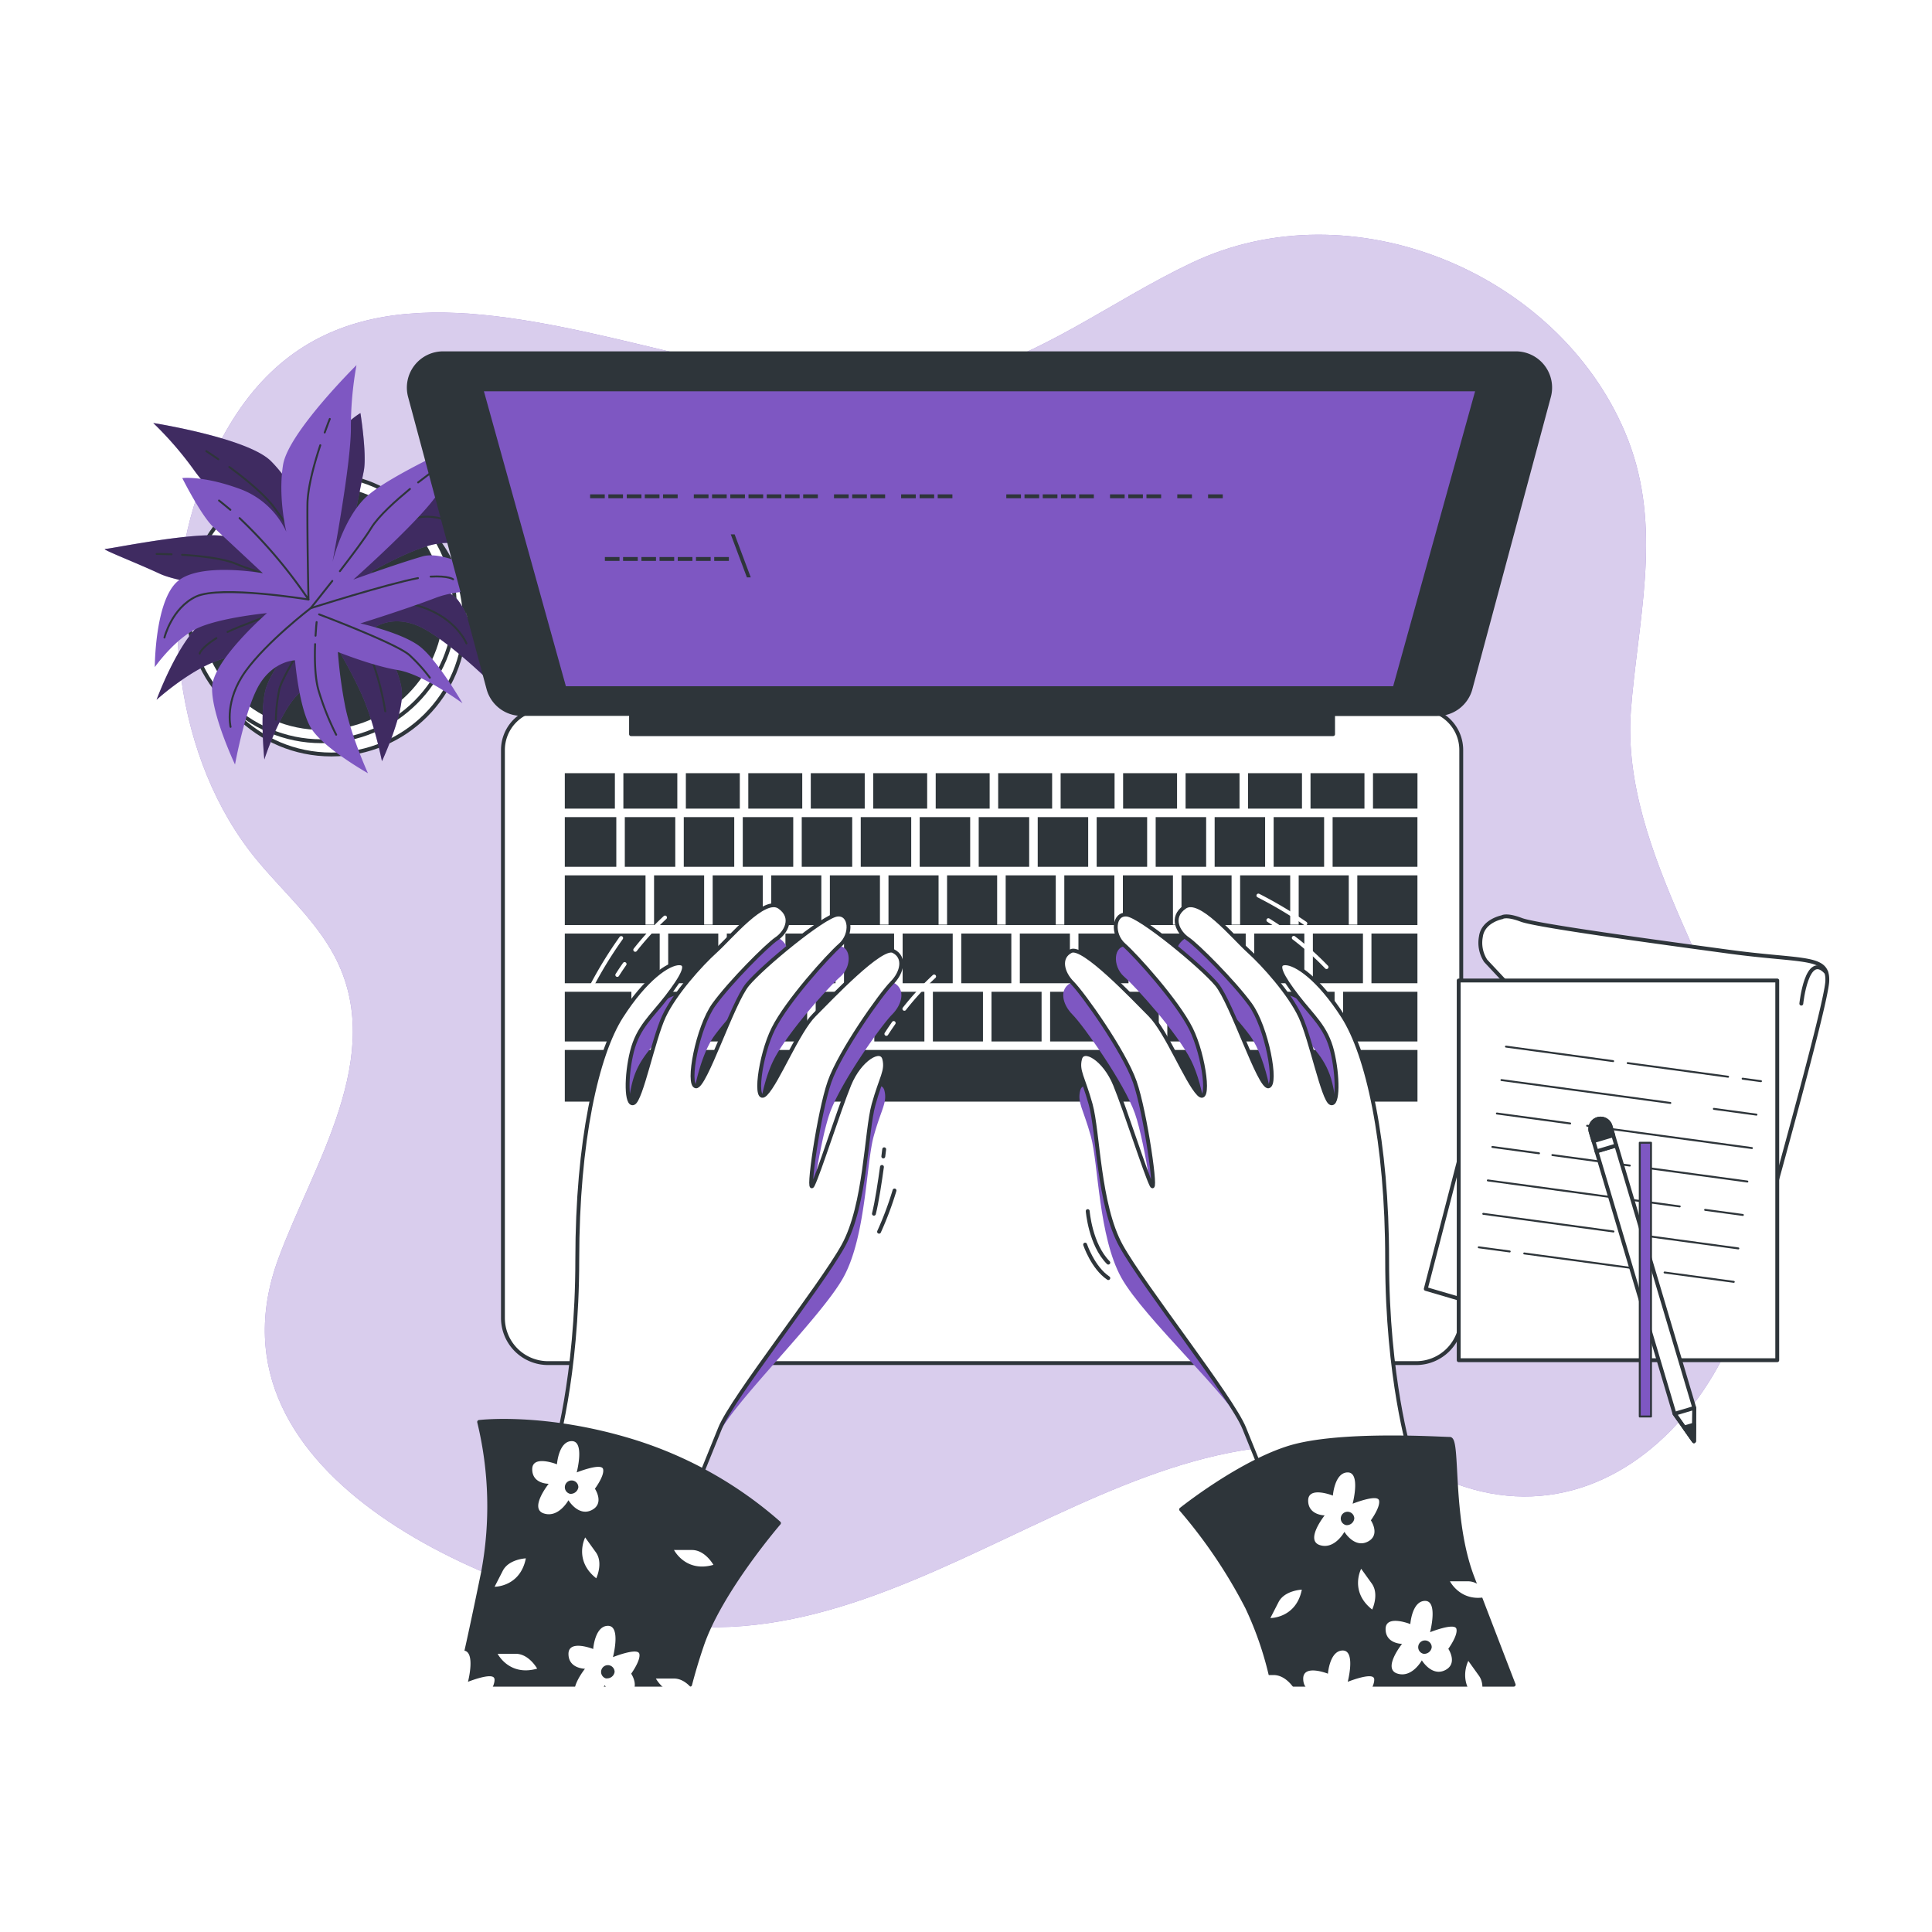<svg class="animated" id="freepik_stories-typing" xmlns="http://www.w3.org/2000/svg" viewBox="0 0 500 500" version="1.1" xmlns:xlink="http://www.w3.org/1999/xlink" xmlns:svgjs="http://svgjs.com/svgjs"><style>svg#freepik_stories-typing:not(.animated) .animable {opacity: 0;}svg#freepik_stories-typing.animated #freepik--Character--inject-1--inject-13 {animation: 1.5s Infinite  linear wind;animation-delay: 0s;}            @keyframes wind {                0% {                    transform: rotate( 0deg );                }                25% {                    transform: rotate( 1deg );                }                75% {                    transform: rotate( -1deg );                }            }        </style><!--Typing--><g id="freepik--background-simple--inject-1--inject-13" class="animable" style="transform-origin: 251.041px 240.936px;"><path d="M422.41,180c2.27-23.46,7.7-45.67-1.9-68.23C402.89,70.37,349.74,48.39,308.44,68,287.32,78,269.26,92.63,246,98,183.22,112.49,86.32,35.29,52.15,125.17c-11.73,30.84-7,71.48,14.21,97.26,6.81,8.27,15.13,15.47,20.17,24.93C100.32,273.25,80.8,301.7,72,325.85c-20.9,57.07,57.9,88.65,100.67,94.47C243.37,430,301.69,349,372,382c49,23,92-33,83-89-5.89-36.66-35.71-71.75-32.92-109.11C422.18,182.6,422.29,181.31,422.41,180Z" style="fill: rgb(126, 87, 194); transform-origin: 251.041px 240.936px;" id="el86j85n0ke77" class="animable"></path><g id="elpacl7k3a03j"><path d="M422.41,180c2.27-23.46,7.7-45.67-1.9-68.23C402.89,70.37,349.74,48.39,308.44,68,287.32,78,269.26,92.63,246,98,183.22,112.49,86.32,35.29,52.15,125.17c-11.73,30.84-7,71.48,14.21,97.26,6.81,8.27,15.13,15.47,20.17,24.93C100.32,273.25,80.8,301.7,72,325.85c-20.9,57.07,57.9,88.65,100.67,94.47C243.37,430,301.69,349,372,382c49,23,92-33,83-89-5.89-36.66-35.71-71.75-32.92-109.11C422.18,182.6,422.29,181.31,422.41,180Z" style="fill: rgb(255, 255, 255); opacity: 0.7; transform-origin: 251.041px 240.936px;" class="animable"></path></g></g><g id="freepik--Plant--inject-1--inject-13" class="animable" style="transform-origin: 80.215px 147.3px;"><circle cx="85.77" cy="160.73" r="34.53" style="fill: rgb(255, 255, 255); stroke: rgb(46, 53, 58); stroke-linecap: round; stroke-linejoin: round; transform-origin: 85.77px 160.73px;" id="eljot8ammrue" class="animable"></circle><circle cx="83.2" cy="157.3" r="34.53" style="fill: rgb(255, 255, 255); stroke: rgb(46, 53, 58); stroke-linecap: round; stroke-linejoin: round; transform-origin: 83.2px 157.3px;" id="elnu2re51sur" class="animable"></circle><circle cx="83.2" cy="157.3" r="31.1" style="fill: rgb(46, 53, 58); stroke: rgb(46, 53, 58); stroke-linecap: round; stroke-linejoin: round; transform-origin: 83.2px 157.3px;" id="elnw48ro2e04j" class="animable"></circle><path d="M79.55,133.92s-3.43-8.58-9.43-14.58-30.46-9.87-30.46-9.87a89.68,89.68,0,0,1,10.73,12.44c5.57,7.72,24,25.31,24,25.31s-9-7.72-17.16-8.58-28.74,3.43-30,3.43,7.72,3.43,14.16,6.43,31.31,5.58,31.31,5.58-10.72,3-18,5.58S40.52,181.1,40.52,181.1s9.44-8.58,17.59-10.72,19.73-6,19.73-6-7.29,8.15-9,13.73-.43,18.44-.43,18.44,3.86-12,8.58-16.73S86.84,167,86.84,167a118,118,0,0,1,6.44,12c3.43,7.29,5.57,18,5.57,18s5.58-12,5.15-18-6.86-16.73-6.86-16.73,4.29-3,10.72-.43,17.59,13.3,17.59,13.3-2.58-14.16-6.87-19.73-22.73-7.3-22.73-7.3,10.3-6,16.73-7.29,15,1.72,15,1.72-9.86-13.73-17.58-14.59S90.7,139.07,90.7,139.07l3.44-17.16c.85-4.29-.86-15-.86-15s-4.72,2.57-10.3,10.72A21.36,21.36,0,0,0,79.55,133.92Z" style="fill: rgb(126, 87, 194); transform-origin: 77.345px 151.955px;" id="elb7hx2dh82bn" class="animable"></path><g id="elotly2ysgvg"><path d="M79.55,133.92s-3.43-8.58-9.43-14.58-30.46-9.87-30.46-9.87a89.68,89.68,0,0,1,10.73,12.44c5.57,7.72,24,25.31,24,25.31s-9-7.72-17.16-8.58-28.74,3.43-30,3.43,7.72,3.43,14.16,6.43,31.31,5.58,31.31,5.58-10.72,3-18,5.58S40.52,181.1,40.52,181.1s9.44-8.58,17.59-10.72,19.73-6,19.73-6-7.29,8.15-9,13.73-.43,18.44-.43,18.44,3.86-12,8.58-16.73S86.84,167,86.84,167a118,118,0,0,1,6.44,12c3.43,7.29,5.57,18,5.57,18s5.58-12,5.15-18-6.86-16.73-6.86-16.73,4.29-3,10.72-.43,17.59,13.3,17.59,13.3-2.58-14.16-6.87-19.73-22.73-7.3-22.73-7.3,10.3-6,16.73-7.29,15,1.72,15,1.72-9.86-13.73-17.58-14.59S90.7,139.07,90.7,139.07l3.44-17.16c.85-4.29-.86-15-.86-15s-4.72,2.57-10.3,10.72A21.36,21.36,0,0,0,79.55,133.92Z" style="opacity: 0.5; transform-origin: 77.345px 151.955px;" class="animable"></path></g><path d="M88,120.86c.3-1.23.63-2.46,1-3.67" style="fill: none; stroke: rgb(46, 53, 58); stroke-linecap: round; stroke-linejoin: round; stroke-width: 0.5px; transform-origin: 88.5px 119.025px;" id="elq91gnamragc" class="animable"></path><path d="M59.35,120.86c4,2.93,9,7,11.62,10.49,4.72,6.43,14.16,20.16,14.16,20.16A127.55,127.55,0,0,1,87.31,124" style="fill: none; stroke: rgb(46, 53, 58); stroke-linecap: round; stroke-linejoin: round; stroke-width: 0.5px; transform-origin: 73.33px 136.185px;" id="elfzkrflplgs7" class="animable"></path><path d="M53.39,116.76s1.25.8,3.12,2.09" style="fill: none; stroke: rgb(46, 53, 58); stroke-linecap: round; stroke-linejoin: round; stroke-width: 0.5px; transform-origin: 54.95px 117.805px;" id="eluqt7o6eyh4" class="animable"></path><path d="M85.13,151.51s16.3-16.3,23.16-17.59,12.87,3.86,12.87,3.86" style="fill: none; stroke: rgb(46, 53, 58); stroke-linecap: round; stroke-linejoin: round; stroke-width: 0.5px; transform-origin: 103.145px 142.611px;" id="elhx92jrktwc" class="animable"></path><path d="M56,165.14c-4,2.52-4.33,4-4.33,4" style="fill: none; stroke: rgb(46, 53, 58); stroke-linecap: round; stroke-linejoin: round; stroke-width: 0.5px; transform-origin: 53.835px 167.14px;" id="elsy31ixg2jz" class="animable"></path><path d="M120.73,166.52s-2.57-6.44-11.58-9.44S86,153.65,86,153.65s-19.85,6.5-27.11,9.89" style="fill: none; stroke: rgb(46, 53, 58); stroke-linecap: round; stroke-linejoin: round; stroke-width: 0.5px; transform-origin: 89.81px 160.085px;" id="elryubf543jtp" class="animable"></path><path d="M77.32,151.2c4.8,1.4,8.67,2.45,8.67,2.45" style="fill: none; stroke: rgb(46, 53, 58); stroke-linecap: round; stroke-linejoin: round; stroke-width: 0.5px; transform-origin: 81.655px 152.425px;" id="ellxq92z8p7b" class="animable"></path><path d="M47.11,143.58c4.66.28,10.66.92,14,2.35,2.72,1.17,8.08,2.86,13.14,4.37" style="fill: none; stroke: rgb(46, 53, 58); stroke-linecap: round; stroke-linejoin: round; stroke-width: 0.5px; transform-origin: 60.68px 146.94px;" id="elxxvzsy1hc2b" class="animable"></path><path d="M40.52,143.36s1.57,0,3.88.09" style="fill: none; stroke: rgb(46, 53, 58); stroke-linecap: round; stroke-linejoin: round; stroke-width: 0.5px; transform-origin: 42.46px 143.405px;" id="eloyf2m6516wi" class="animable"></path><path d="M85.13,156.22s-12,18-12.87,22.31a43.68,43.68,0,0,0-.86,7.72" style="fill: none; stroke: rgb(46, 53, 58); stroke-linecap: round; stroke-linejoin: round; stroke-width: 0.5px; transform-origin: 78.265px 171.235px;" id="elwe4qwbxsf6m" class="animable"></path><path d="M90.47,161.89c2.31,3,5.08,7,6.24,10.2a70.38,70.38,0,0,1,3,12" style="fill: none; stroke: rgb(46, 53, 58); stroke-linecap: round; stroke-linejoin: round; stroke-width: 0.5px; transform-origin: 95.09px 172.99px;" id="elp868a3sc0a" class="animable"></path><path d="M86.84,157.51s1,1.06,2.29,2.69" style="fill: none; stroke: rgb(46, 53, 58); stroke-linecap: round; stroke-linejoin: round; stroke-width: 0.5px; transform-origin: 87.985px 158.855px;" id="elfeh4qjqlveq" class="animable"></path><path d="M74.1,137.62s-2.21-9-.84-17.35,19-25.78,19-25.78a90.2,90.2,0,0,0-1.45,16.36c0,9.52-4.75,34.56-4.75,34.56s2.81-11.52,8.93-17,25.35-14,26.39-14.73-4.27,7.29-7.74,13.49S91.44,150,91.44,150s10.46-3.82,17.88-6,24,9.16,24,9.16-12.67-1.46-20.54,1.55-19.53,6.63-19.53,6.63,10.68,2.37,15.32,5.9S119.69,182,119.69,182s-10.14-7.51-16.73-8.59-15.52-4.69-15.52-4.69a120.64,120.64,0,0,0,1.78,13.5c1.47,7.93,6,17.89,6,17.89s-11.53-6.5-14.69-11.63-4.18-17.59-4.18-17.59-5.24.06-9,5.9-6.53,21.06-6.53,21.06-6.16-13-5.93-20,14.21-19.18,14.21-19.18-11.86,1.13-17.84,3.83-11.2,10.15-11.2,10.15,0-16.9,5.78-22.1,22.19-2.2,22.19-2.2l-12.8-11.93c-3.2-3-8.06-12.7-8.06-12.7s5.34-.66,14.62,2.71A21.31,21.31,0,0,1,74.1,137.62Z" style="fill: rgb(126, 87, 194); transform-origin: 86.69px 147.3px;" id="ela0omxxuwv4i" class="animable"></path><path d="M59.62,131.94c-1-.83-1.94-1.63-2.94-2.41" style="fill: none; stroke: rgb(46, 53, 58); stroke-linecap: round; stroke-linejoin: round; stroke-width: 0.5px; transform-origin: 58.15px 130.735px;" id="elu82sgycfna" class="animable"></path><path d="M82.89,115.23c-1.55,4.72-3.28,10.93-3.32,15.29-.08,8,.26,24.63.26,24.63A127.12,127.12,0,0,0,62,134.09" style="fill: none; stroke: rgb(46, 53, 58); stroke-linecap: round; stroke-linejoin: round; stroke-width: 0.5px; transform-origin: 72.445px 135.19px;" id="eltshoxxwmxj" class="animable"></path><path d="M85.35,108.42s-.56,1.38-1.32,3.51" style="fill: none; stroke: rgb(46, 53, 58); stroke-linecap: round; stroke-linejoin: round; stroke-width: 0.5px; transform-origin: 84.69px 110.175px;" id="elcmkkqdphod" class="animable"></path><path d="M79.83,155.15s-22.75-3.73-29.07-.77S42.56,165,42.56,165" style="fill: none; stroke: rgb(46, 53, 58); stroke-linecap: round; stroke-linejoin: round; stroke-width: 0.5px; transform-origin: 61.195px 159.119px;" id="el1fn56rmdm7i" class="animable"></path><path d="M111.45,149.23c4.69-.26,5.81.69,5.81.69" style="fill: none; stroke: rgb(46, 53, 58); stroke-linecap: round; stroke-linejoin: round; stroke-width: 0.5px; transform-origin: 114.355px 149.552px;" id="elqhs2cqohz9" class="animable"></path><path d="M59.67,188.11s-1.66-6.73,3.9-14.42S80.39,157.4,80.39,157.4s19.91-6.31,27.78-7.78" style="fill: none; stroke: rgb(46, 53, 58); stroke-linecap: round; stroke-linejoin: round; stroke-width: 0.5px; transform-origin: 83.804px 168.865px;" id="elt5unhq4nqr" class="animable"></path><path d="M86,150.35c-3.08,3.93-5.6,7.05-5.6,7.05" style="fill: none; stroke: rgb(46, 53, 58); stroke-linecap: round; stroke-linejoin: round; stroke-width: 0.5px; transform-origin: 83.2px 153.875px;" id="eld9w8sepaiy" class="animable"></path><path d="M106.09,126.54c-3.62,3-8.12,7-10,10.07-1.53,2.54-4.9,7-8.13,11.21" style="fill: none; stroke: rgb(46, 53, 58); stroke-linecap: round; stroke-linejoin: round; stroke-width: 0.5px; transform-origin: 97.025px 137.18px;" id="el2i8ot4hkpfn" class="animable"></path><path d="M111.31,122.51s-1.27.92-3.1,2.34" style="fill: none; stroke: rgb(46, 53, 58); stroke-linecap: round; stroke-linejoin: round; stroke-width: 0.5px; transform-origin: 109.76px 123.68px;" id="elc4ze65i82o" class="animable"></path><path d="M82.58,159s20.27,7.62,23.46,10.61a43.42,43.42,0,0,1,5.2,5.77" style="fill: none; stroke: rgb(46, 53, 58); stroke-linecap: round; stroke-linejoin: round; stroke-width: 0.5px; transform-origin: 96.91px 167.19px;" id="el23lb5hb6bx6h" class="animable"></path><path d="M81.55,166.7c-.14,3.78-.07,8.63.88,11.93A69.72,69.72,0,0,0,87,190.14" style="fill: none; stroke: rgb(46, 53, 58); stroke-linecap: round; stroke-linejoin: round; stroke-width: 0.5px; transform-origin: 84.247px 178.42px;" id="elio9v1y7bu5" class="animable"></path><path d="M81.94,161s-.16,1.42-.28,3.52" style="fill: none; stroke: rgb(46, 53, 58); stroke-linecap: round; stroke-linejoin: round; stroke-width: 0.5px; transform-origin: 81.8px 162.76px;" id="elm9m45p9p42" class="animable"></path></g><g id="freepik--Device--inject-1--inject-13" class="animable" style="transform-origin: 253.489px 222.1px;"><path d="M140.83,183.43H367.5a10.67,10.67,0,0,1,10.67,10.67v147a11.67,11.67,0,0,1-11.67,11.67H141.83a11.67,11.67,0,0,1-11.67-11.67v-147a10.67,10.67,0,0,1,10.67-10.67Z" style="fill: rgb(255, 255, 255); stroke: rgb(46, 53, 58); stroke-linecap: round; stroke-linejoin: round; transform-origin: 254.165px 268.1px;" id="elnagnr5a31t" class="animable"></path><rect x="209.83" y="200.1" width="13.96" height="9.17" style="fill: rgb(46, 53, 58); transform-origin: 216.81px 204.685px;" id="el01yewlr61706" class="animable"></rect><rect x="165.6" y="256.67" width="12.96" height="12.86" style="fill: rgb(46, 53, 58); transform-origin: 172.08px 263.1px;" id="ellshorg7i15" class="animable"></rect><rect x="222.76" y="211.47" width="13.06" height="12.86" style="fill: rgb(46, 53, 58); transform-origin: 229.29px 217.9px;" id="elewhj6sapmco" class="animable"></rect><rect x="193.66" y="200.1" width="13.96" height="9.17" style="fill: rgb(46, 53, 58); transform-origin: 200.64px 204.685px;" id="eljg8fg38ptgh" class="animable"></rect><rect x="238.02" y="211.47" width="13.06" height="12.86" style="fill: rgb(46, 53, 58); transform-origin: 244.55px 217.9px;" id="el3uf14fvv7f" class="animable"></rect><rect x="225.99" y="200.1" width="13.96" height="9.17" style="fill: rgb(46, 53, 58); transform-origin: 232.97px 204.685px;" id="elskcyuqhd7lo" class="animable"></rect><rect x="146.17" y="241.6" width="24.56" height="12.86" style="fill: rgb(46, 53, 58); transform-origin: 158.45px 248.03px;" id="elkr7ua66wu1" class="animable"></rect><rect x="192.23" y="211.47" width="13.06" height="12.86" style="fill: rgb(46, 53, 58); transform-origin: 198.76px 217.9px;" id="ell4s57umebx" class="animable"></rect><rect x="146.17" y="256.67" width="17.23" height="12.86" style="fill: rgb(46, 53, 58); transform-origin: 154.785px 263.1px;" id="elsun0rkidql" class="animable"></rect><rect x="242.16" y="200.1" width="13.96" height="9.17" style="fill: rgb(46, 53, 58); transform-origin: 249.14px 204.685px;" id="elajxa5qdsw7" class="animable"></rect><rect x="161.7" y="211.47" width="13.06" height="12.86" style="fill: rgb(46, 53, 58); transform-origin: 168.23px 217.9px;" id="elp9axea9eeag" class="animable"></rect><rect x="161.33" y="200.1" width="13.96" height="9.17" style="fill: rgb(46, 53, 58); transform-origin: 168.31px 204.685px;" id="elzf348ds00op" class="animable"></rect><rect x="177.5" y="200.1" width="13.96" height="9.17" style="fill: rgb(46, 53, 58); transform-origin: 184.48px 204.685px;" id="el3cob2hhpw5v" class="animable"></rect><rect x="176.96" y="211.47" width="13.06" height="12.86" style="fill: rgb(46, 53, 58); transform-origin: 183.49px 217.9px;" id="ele7c555qe0lh" class="animable"></rect><rect x="207.49" y="211.47" width="13.06" height="12.86" style="fill: rgb(46, 53, 58); transform-origin: 214.02px 217.9px;" id="el9jebzr2i6l5" class="animable"></rect><rect x="306.83" y="200.1" width="13.96" height="9.17" style="fill: rgb(46, 53, 58); transform-origin: 313.81px 204.685px;" id="el5vtzur90e66" class="animable"></rect><rect x="322.99" y="200.1" width="13.96" height="9.17" style="fill: rgb(46, 53, 58); transform-origin: 329.97px 204.685px;" id="el3hmoq63gqu5" class="animable"></rect><rect x="314.35" y="211.47" width="13.06" height="12.86" style="fill: rgb(46, 53, 58); transform-origin: 320.88px 217.9px;" id="elmw58e482rwg" class="animable"></rect><rect x="329.62" y="211.47" width="13.06" height="12.86" style="fill: rgb(46, 53, 58); transform-origin: 336.15px 217.9px;" id="elkozn7e7olp" class="animable"></rect><rect x="347.6" y="256.67" width="19.23" height="12.86" style="fill: rgb(46, 53, 58); transform-origin: 357.215px 263.1px;" id="eleo6rqjwv5u" class="animable"></rect><rect x="339.16" y="200.1" width="13.96" height="9.17" style="fill: rgb(46, 53, 58); transform-origin: 346.14px 204.685px;" id="elz2ebhfnlfum" class="animable"></rect><rect x="146.17" y="211.47" width="13.33" height="12.86" style="fill: rgb(46, 53, 58); transform-origin: 152.835px 217.9px;" id="elx7j88s7vwwl" class="animable"></rect><rect x="258.33" y="200.1" width="13.96" height="9.17" style="fill: rgb(46, 53, 58); transform-origin: 265.31px 204.685px;" id="eljbswsoyawf" class="animable"></rect><rect x="274.49" y="200.1" width="13.96" height="9.17" style="fill: rgb(46, 53, 58); transform-origin: 281.47px 204.685px;" id="elnlsoq2ja7z" class="animable"></rect><rect x="268.56" y="211.47" width="13.06" height="12.86" style="fill: rgb(46, 53, 58); transform-origin: 275.09px 217.9px;" id="eld23o916rak" class="animable"></rect><rect x="299.09" y="211.47" width="13.06" height="12.86" style="fill: rgb(46, 53, 58); transform-origin: 305.62px 217.9px;" id="eliir7id6w4ik" class="animable"></rect><rect x="253.29" y="211.47" width="13.06" height="12.86" style="fill: rgb(46, 53, 58); transform-origin: 259.82px 217.9px;" id="elo9170zfutwj" class="animable"></rect><rect x="283.82" y="211.47" width="13.06" height="12.86" style="fill: rgb(46, 53, 58); transform-origin: 290.35px 217.9px;" id="els182zs2qq7" class="animable"></rect><rect x="290.66" y="200.1" width="13.96" height="9.17" style="fill: rgb(46, 53, 58); transform-origin: 297.64px 204.685px;" id="el06rb5uj9o71f" class="animable"></rect><rect x="271.77" y="256.67" width="12.96" height="12.86" style="fill: rgb(46, 53, 58); transform-origin: 278.25px 263.1px;" id="elztyjmnm5pb" class="animable"></rect><rect x="339.77" y="241.6" width="12.96" height="12.86" style="fill: rgb(46, 53, 58); transform-origin: 346.25px 248.03px;" id="elybjnfhs395" class="animable"></rect><rect x="324.6" y="241.6" width="12.96" height="12.86" style="fill: rgb(46, 53, 58); transform-origin: 331.08px 248.03px;" id="el2q5ti7eeoli" class="animable"></rect><rect x="332.43" y="256.67" width="12.96" height="12.86" style="fill: rgb(46, 53, 58); transform-origin: 338.91px 263.1px;" id="elfvfmedx784" class="animable"></rect><rect x="317.27" y="256.67" width="12.96" height="12.86" style="fill: rgb(46, 53, 58); transform-origin: 323.75px 263.1px;" id="elx2v814np1y" class="animable"></rect><rect x="286.93" y="256.67" width="12.96" height="12.86" style="fill: rgb(46, 53, 58); transform-origin: 293.41px 263.1px;" id="ell336lbg0pwq" class="animable"></rect><rect x="302.1" y="256.67" width="12.96" height="12.86" style="fill: rgb(46, 53, 58); transform-origin: 308.58px 263.1px;" id="elr5ij0e1s1bm" class="animable"></rect><rect x="309.43" y="241.6" width="12.96" height="12.86" style="fill: rgb(46, 53, 58); transform-origin: 315.91px 248.03px;" id="elg4kjnzyfrf6" class="animable"></rect><rect x="294.27" y="241.6" width="12.96" height="12.86" style="fill: rgb(46, 53, 58); transform-origin: 300.75px 248.03px;" id="elh613r0p4sxk" class="animable"></rect><rect x="355.33" y="200.1" width="11.51" height="9.17" style="fill: rgb(46, 53, 58); transform-origin: 361.085px 204.685px;" id="elhf84iut1c0u" class="animable"></rect><rect x="146.17" y="200.1" width="12.96" height="9.17" style="fill: rgb(46, 53, 58); transform-origin: 152.65px 204.685px;" id="elgs3ebbpgn7d" class="animable"></rect><rect x="146.17" y="271.73" width="220.67" height="13.37" style="fill: rgb(46, 53, 58); transform-origin: 256.505px 278.415px;" id="el151c6srx7ch" class="animable"></rect><rect x="344.88" y="211.47" width="21.95" height="12.86" style="fill: rgb(46, 53, 58); transform-origin: 355.855px 217.9px;" id="elod5uxreplvl" class="animable"></rect><rect x="354.93" y="241.6" width="11.9" height="12.86" style="fill: rgb(46, 53, 58); transform-origin: 360.88px 248.03px;" id="el63rurdr46if" class="animable"></rect><polygon points="351.27 239.3 349.06 239.3 349.06 226.54 336.1 226.54 336.1 239.3 333.9 239.3 333.9 226.54 320.94 226.54 320.94 239.3 318.73 239.3 318.73 226.54 305.77 226.54 305.77 239.3 303.56 239.3 303.56 226.54 290.6 226.54 290.6 239.3 288.4 239.3 288.4 226.54 275.44 226.54 275.44 239.3 273.23 239.3 273.23 226.54 260.27 226.54 260.27 239.3 258.06 239.3 258.06 226.54 245.1 226.54 245.1 239.3 242.9 239.3 242.9 226.54 229.94 226.54 229.94 239.3 227.73 239.3 227.73 226.54 214.77 226.54 214.77 239.3 212.56 239.3 212.56 226.54 199.6 226.54 199.6 239.3 197.4 239.3 197.4 226.54 184.44 226.54 184.44 239.3 182.23 239.3 182.23 226.54 169.27 226.54 169.27 239.3 167.06 239.3 167.06 226.54 146.17 226.54 146.17 239.4 366.83 239.4 366.83 226.54 351.27 226.54 351.27 239.3" style="fill: rgb(46, 53, 58); transform-origin: 256.5px 232.97px;" id="elb0tqep28ag9" class="animable"></polygon><rect x="233.6" y="241.6" width="12.96" height="12.86" style="fill: rgb(46, 53, 58); transform-origin: 240.08px 248.03px;" id="el9ax2sh1igsb" class="animable"></rect><rect x="279.1" y="241.6" width="12.96" height="12.86" style="fill: rgb(46, 53, 58); transform-origin: 285.58px 248.03px;" id="elxmerva1z1sh" class="animable"></rect><rect x="203.27" y="241.6" width="12.96" height="12.86" style="fill: rgb(46, 53, 58); transform-origin: 209.75px 248.03px;" id="el0qavz7x3rfg" class="animable"></rect><rect x="211.1" y="256.67" width="12.96" height="12.86" style="fill: rgb(46, 53, 58); transform-origin: 217.58px 263.1px;" id="elbgn0b9kikyh" class="animable"></rect><rect x="218.43" y="241.6" width="12.96" height="12.86" style="fill: rgb(46, 53, 58); transform-origin: 224.91px 248.03px;" id="elxxywptnxwil" class="animable"></rect><rect x="188.1" y="241.6" width="12.96" height="12.86" style="fill: rgb(46, 53, 58); transform-origin: 194.58px 248.03px;" id="elc1n7gn6a656" class="animable"></rect><rect x="180.77" y="256.67" width="12.96" height="12.86" style="fill: rgb(46, 53, 58); transform-origin: 187.25px 263.1px;" id="eldpwjb2a351w" class="animable"></rect><rect x="195.93" y="256.67" width="12.96" height="12.86" style="fill: rgb(46, 53, 58); transform-origin: 202.41px 263.1px;" id="elsfpue985sz" class="animable"></rect><rect x="248.77" y="241.6" width="12.96" height="12.86" style="fill: rgb(46, 53, 58); transform-origin: 255.25px 248.03px;" id="el6x786n5l25p" class="animable"></rect><rect x="256.6" y="256.67" width="12.96" height="12.86" style="fill: rgb(46, 53, 58); transform-origin: 263.08px 263.1px;" id="elg41a5u0fwc4" class="animable"></rect><rect x="263.93" y="241.6" width="12.96" height="12.86" style="fill: rgb(46, 53, 58); transform-origin: 270.41px 248.03px;" id="elr4i3vulso0h" class="animable"></rect><rect x="226.27" y="256.67" width="12.96" height="12.86" style="fill: rgb(46, 53, 58); transform-origin: 232.75px 263.1px;" id="elk2trto6udbd" class="animable"></rect><rect x="241.43" y="256.67" width="12.96" height="12.86" style="fill: rgb(46, 53, 58); transform-origin: 247.91px 263.1px;" id="elw9u20r4d2qm" class="animable"></rect><rect x="172.93" y="241.6" width="12.96" height="12.86" style="fill: rgb(46, 53, 58); transform-origin: 179.41px 248.03px;" id="elp8e4lbrw5g" class="animable"></rect><path d="M392.33,91.43H114.67a8.88,8.88,0,0,0-8.57,11.18l20.3,75.58a8.88,8.88,0,0,0,8.57,6.58h28.34V190H345v-5.2h27a8.88,8.88,0,0,0,8.57-6.58l20.3-75.58A8.88,8.88,0,0,0,392.33,91.43Z" style="fill: rgb(46, 53, 58); stroke: rgb(46, 53, 58); stroke-linecap: round; stroke-linejoin: round; transform-origin: 253.489px 140.715px;" id="el1988dwmf8qmi" class="animable"></path><polygon points="360.93 178.1 146.07 178.1 124.58 100.77 382.41 100.77 360.93 178.1" style="fill: rgb(126, 87, 194); stroke: rgb(46, 53, 58); stroke-linecap: round; stroke-linejoin: round; transform-origin: 253.495px 139.435px;" id="elzc0rsteq6nl" class="animable"></polygon><path d="M160.33,144.16v1h-3.79v-1Z" style="fill: rgb(46, 53, 58); transform-origin: 158.435px 144.66px;" id="eld3rsqm044wl" class="animable"></path><path d="M165.05,144.16v1h-3.8v-1Z" style="fill: rgb(46, 53, 58); transform-origin: 163.15px 144.66px;" id="eljypulrkx7b" class="animable"></path><path d="M169.77,144.16v1H166v-1Z" style="fill: rgb(46, 53, 58); transform-origin: 167.885px 144.66px;" id="elr2n8volheam" class="animable"></path><path d="M174.48,144.16v1h-3.79v-1Z" style="fill: rgb(46, 53, 58); transform-origin: 172.585px 144.66px;" id="eld76xm5pdkme" class="animable"></path><path d="M179.2,144.16v1h-3.8v-1Z" style="fill: rgb(46, 53, 58); transform-origin: 177.3px 144.66px;" id="elmwg360hkz5j" class="animable"></path><path d="M183.92,144.16v1h-3.8v-1Z" style="fill: rgb(46, 53, 58); transform-origin: 182.02px 144.66px;" id="elexqlqth7j6e" class="animable"></path><path d="M188.63,144.16v1h-3.79v-1Z" style="fill: rgb(46, 53, 58); transform-origin: 186.735px 144.66px;" id="elv3k0axc6g2g" class="animable"></path><path d="M193.3,149.43l-4.18-11.14h1l4.18,11.14Z" style="fill: rgb(46, 53, 58); transform-origin: 191.71px 143.86px;" id="eldt4ynakwguu" class="animable"></path><path d="M156.51,127.94v1h-3.79v-1Z" style="fill: rgb(46, 53, 58); transform-origin: 154.615px 128.44px;" id="eljkw2edu2l5p" class="animable"></path><path d="M161.23,127.94v1h-3.79v-1Z" style="fill: rgb(46, 53, 58); transform-origin: 159.335px 128.44px;" id="eljb7ka7kkxt" class="animable"></path><path d="M166,127.94v1h-3.8v-1Z" style="fill: rgb(46, 53, 58); transform-origin: 164.1px 128.44px;" id="elkgnyiqjip0d" class="animable"></path><path d="M170.67,127.94v1h-3.8v-1Z" style="fill: rgb(46, 53, 58); transform-origin: 168.77px 128.44px;" id="el6iw46vu3ubl" class="animable"></path><path d="M175.38,127.94v1h-3.79v-1Z" style="fill: rgb(46, 53, 58); transform-origin: 173.485px 128.44px;" id="el7fz60ncslfe" class="animable"></path><path d="M183.36,127.94v1h-3.8v-1Z" style="fill: rgb(46, 53, 58); transform-origin: 181.46px 128.44px;" id="el3we5f11i8bw" class="animable"></path><path d="M188.07,127.94v1h-3.79v-1Z" style="fill: rgb(46, 53, 58); transform-origin: 186.175px 128.44px;" id="eljv8f7cwkrs" class="animable"></path><path d="M192.79,127.94v1H189v-1Z" style="fill: rgb(46, 53, 58); transform-origin: 190.895px 128.44px;" id="el13mp8qcz0c8" class="animable"></path><path d="M197.51,127.94v1h-3.8v-1Z" style="fill: rgb(46, 53, 58); transform-origin: 195.61px 128.44px;" id="el5m1rvk7u8m4" class="animable"></path><path d="M202.22,127.94v1h-3.79v-1Z" style="fill: rgb(46, 53, 58); transform-origin: 200.325px 128.44px;" id="el46898qfe0fw" class="animable"></path><path d="M206.94,127.94v1h-3.79v-1Z" style="fill: rgb(46, 53, 58); transform-origin: 205.045px 128.44px;" id="el0vwoor6ihd5" class="animable"></path><path d="M211.66,127.94v1h-3.8v-1Z" style="fill: rgb(46, 53, 58); transform-origin: 209.76px 128.44px;" id="elteuril0bpy" class="animable"></path><path d="M219.63,127.94v1h-3.79v-1Z" style="fill: rgb(46, 53, 58); transform-origin: 217.735px 128.44px;" id="elbg6gzzil4kh" class="animable"></path><path d="M224.35,127.94v1h-3.8v-1Z" style="fill: rgb(46, 53, 58); transform-origin: 222.45px 128.44px;" id="elsclnasawjkm" class="animable"></path><path d="M229.07,127.94v1h-3.8v-1Z" style="fill: rgb(46, 53, 58); transform-origin: 227.17px 128.44px;" id="elvosi80tqsz" class="animable"></path><path d="M237,127.94v1h-3.79v-1Z" style="fill: rgb(46, 53, 58); transform-origin: 235.105px 128.44px;" id="elfez8okrqcjh" class="animable"></path><path d="M241.76,127.94v1H238v-1Z" style="fill: rgb(46, 53, 58); transform-origin: 239.88px 128.44px;" id="eljtfiuc6o76r" class="animable"></path><path d="M246.48,127.94v1h-3.8v-1Z" style="fill: rgb(46, 53, 58); transform-origin: 244.58px 128.44px;" id="els3wgyf20bu" class="animable"></path><path d="M264.22,127.94v1h-3.79v-1Z" style="fill: rgb(46, 53, 58); transform-origin: 262.325px 128.44px;" id="elywzu4jbx7fo" class="animable"></path><path d="M268.94,127.94v1h-3.8v-1Z" style="fill: rgb(46, 53, 58); transform-origin: 267.04px 128.44px;" id="eluo89v368o9" class="animable"></path><path d="M273.66,127.94v1h-3.8v-1Z" style="fill: rgb(46, 53, 58); transform-origin: 271.76px 128.44px;" id="elbac71noi6zr" class="animable"></path><path d="M278.37,127.94v1h-3.79v-1Z" style="fill: rgb(46, 53, 58); transform-origin: 276.475px 128.44px;" id="el8mw4s7litis" class="animable"></path><path d="M283.09,127.94v1h-3.8v-1Z" style="fill: rgb(46, 53, 58); transform-origin: 281.19px 128.44px;" id="el1wn6m48fien" class="animable"></path><path d="M291.06,127.94v1h-3.79v-1Z" style="fill: rgb(46, 53, 58); transform-origin: 289.165px 128.44px;" id="elk6jqd5qj4ua" class="animable"></path><path d="M295.78,127.94v1H292v-1Z" style="fill: rgb(46, 53, 58); transform-origin: 293.89px 128.44px;" id="elh6x6w178d9" class="animable"></path><path d="M300.5,127.94v1h-3.8v-1Z" style="fill: rgb(46, 53, 58); transform-origin: 298.6px 128.44px;" id="elwvpzsrasvfc" class="animable"></path><path d="M308.47,127.94v1h-3.79v-1Z" style="fill: rgb(46, 53, 58); transform-origin: 306.575px 128.44px;" id="el4jv1fnwq0hx" class="animable"></path><path d="M316.45,127.94v1h-3.8v-1Z" style="fill: rgb(46, 53, 58); transform-origin: 314.55px 128.44px;" id="elc1kfohh3cm6" class="animable"></path></g><g id="freepik--Notebook--inject-1--inject-13" class="animable" style="transform-origin: 420.949px 305.07px;"><polygon points="379.69 292.29 368.99 333.57 379.11 336.54 379.69 292.29" style="fill: rgb(255, 255, 255); stroke: rgb(46, 53, 58); stroke-linecap: round; stroke-linejoin: round; transform-origin: 374.34px 314.415px;" id="eljif7jt6st2j" class="animable"></polygon><path d="M384.49,248.66a8.55,8.55,0,0,1-1.23-6.28c.55-4.07,5.46-5,5.46-5s1.07-.81,5,.68,34.32,5.61,53.74,8.24,25.71.93,25.44,7.6-17.31,66.53-17.57,68.41S384.49,248.66,384.49,248.66Z" style="fill: rgb(255, 255, 255); stroke: rgb(46, 53, 58); stroke-miterlimit: 10; transform-origin: 428.007px 279.752px;" id="eloei6miuhbk" class="animable"></path><g id="el5ivki59i8c"><rect x="377.51" y="253.75" width="82.44" height="98.27" style="fill: rgb(255, 255, 255); stroke: rgb(46, 53, 58); stroke-linecap: round; stroke-linejoin: round; transform-origin: 418.73px 302.885px; transform: rotate(7.72deg);" class="animable"></rect></g><line x1="450.99" y1="279.16" x2="455.74" y2="279.81" style="fill: none; stroke: rgb(46, 53, 58); stroke-linecap: round; stroke-linejoin: round; stroke-width: 0.5px; transform-origin: 453.365px 279.485px;" id="elyc3qy45w16" class="animable"></line><line x1="421.24" y1="275.13" x2="447.23" y2="278.66" style="fill: none; stroke: rgb(46, 53, 58); stroke-linecap: round; stroke-linejoin: round; stroke-width: 0.5px; transform-origin: 434.235px 276.895px;" id="elpc526khzml" class="animable"></line><line x1="389.74" y1="270.86" x2="417.48" y2="274.62" style="fill: none; stroke: rgb(46, 53, 58); stroke-linecap: round; stroke-linejoin: round; stroke-width: 0.5px; transform-origin: 403.61px 272.74px;" id="el1t755ukc7p3" class="animable"></line><line x1="443.55" y1="286.97" x2="454.57" y2="288.47" style="fill: none; stroke: rgb(46, 53, 58); stroke-linecap: round; stroke-linejoin: round; stroke-width: 0.5px; transform-origin: 449.06px 287.72px;" id="el9evjxven9vn" class="animable"></line><line x1="388.57" y1="279.52" x2="432.28" y2="285.44" style="fill: none; stroke: rgb(46, 53, 58); stroke-linecap: round; stroke-linejoin: round; stroke-width: 0.5px; transform-origin: 410.425px 282.48px;" id="el4uzxvursb9h" class="animable"></line><line x1="410.75" y1="291.34" x2="453.4" y2="297.12" style="fill: none; stroke: rgb(46, 53, 58); stroke-linecap: round; stroke-linejoin: round; stroke-width: 0.5px; transform-origin: 432.075px 294.23px;" id="el85qcts1s3ik" class="animable"></line><line x1="387.39" y1="288.17" x2="406.36" y2="290.75" style="fill: none; stroke: rgb(46, 53, 58); stroke-linecap: round; stroke-linejoin: round; stroke-width: 0.5px; transform-origin: 396.875px 289.46px;" id="el1h16j8jfczo" class="animable"></line><line x1="424.92" y1="302.08" x2="452.22" y2="305.78" style="fill: none; stroke: rgb(46, 53, 58); stroke-linecap: round; stroke-linejoin: round; stroke-width: 0.5px; transform-origin: 438.57px 303.93px;" id="el5r31x5l7oz" class="animable"></line><line x1="401.75" y1="298.93" x2="421.79" y2="301.65" style="fill: none; stroke: rgb(46, 53, 58); stroke-linecap: round; stroke-linejoin: round; stroke-width: 0.5px; transform-origin: 411.77px 300.29px;" id="elhd673obsp8h" class="animable"></line><line x1="386.22" y1="296.83" x2="398.3" y2="298.47" style="fill: none; stroke: rgb(46, 53, 58); stroke-linecap: round; stroke-linejoin: round; stroke-width: 0.5px; transform-origin: 392.26px 297.65px;" id="el6q6ybfr3fis" class="animable"></line><line x1="441.28" y1="313.11" x2="451.05" y2="314.43" style="fill: none; stroke: rgb(46, 53, 58); stroke-linecap: round; stroke-linejoin: round; stroke-width: 0.5px; transform-origin: 446.165px 313.77px;" id="elx0v9r2eqsdn" class="animable"></line><line x1="385.05" y1="305.49" x2="434.71" y2="312.22" style="fill: none; stroke: rgb(46, 53, 58); stroke-linecap: round; stroke-linejoin: round; stroke-width: 0.5px; transform-origin: 409.88px 308.855px;" id="eljjuiam0t54j" class="animable"></line><line x1="422.26" y1="319.34" x2="449.88" y2="323.09" style="fill: none; stroke: rgb(46, 53, 58); stroke-linecap: round; stroke-linejoin: round; stroke-width: 0.5px; transform-origin: 436.07px 321.215px;" id="elbyxi57o8h1p" class="animable"></line><line x1="383.87" y1="314.14" x2="417.56" y2="318.71" style="fill: none; stroke: rgb(46, 53, 58); stroke-linecap: round; stroke-linejoin: round; stroke-width: 0.5px; transform-origin: 400.715px 316.425px;" id="el38ouxdd2oe5" class="animable"></line><line x1="430.79" y1="329.32" x2="448.7" y2="331.74" style="fill: none; stroke: rgb(46, 53, 58); stroke-linecap: round; stroke-linejoin: round; stroke-width: 0.5px; transform-origin: 439.745px 330.53px;" id="elwy6s7t1mjfb" class="animable"></line><line x1="394.47" y1="324.39" x2="426.41" y2="328.72" style="fill: none; stroke: rgb(46, 53, 58); stroke-linecap: round; stroke-linejoin: round; stroke-width: 0.5px; transform-origin: 410.44px 326.555px;" id="ely940a9wl6v" class="animable"></line><line x1="382.7" y1="322.8" x2="390.71" y2="323.88" style="fill: none; stroke: rgb(46, 53, 58); stroke-linecap: round; stroke-linejoin: round; stroke-width: 0.5px; transform-origin: 386.705px 323.34px;" id="elgcmhhtfi9ou" class="animable"></line><path d="M466.18,259.74s1.4-13.58,6.4-8.12" style="fill: none; stroke: rgb(46, 53, 58); stroke-linecap: round; stroke-linejoin: round; transform-origin: 469.38px 255.033px;" id="eln02y24jsa1h" class="animable"></path><polygon points="438.48 364.35 438.39 372.98 433.36 365.88 413.17 297.97 418.29 296.44 438.48 364.35" style="fill: rgb(255, 255, 255); stroke: rgb(46, 53, 58); stroke-linecap: round; stroke-linejoin: round; transform-origin: 425.825px 334.71px;" id="elpkey2nfuubn" class="animable"></polygon><g id="el4lc2inldgq6"><rect x="424.37" y="295.74" width="2.91" height="70.85" style="fill: rgb(126, 87, 194); stroke: rgb(46, 53, 58); stroke-linecap: round; stroke-linejoin: round; stroke-width: 0.5px; transform-origin: 425.825px 331.165px; transform: rotate(-16.26deg);" class="animable"></rect></g><polygon points="438.48 364.37 433.37 365.89 438.39 372.98 438.48 364.37" style="fill: none; stroke: rgb(46, 53, 58); stroke-linecap: round; stroke-linejoin: round; transform-origin: 435.925px 368.675px;" id="eleh4xr1nrns5" class="animable"></polygon><polygon points="435.88 369.43 438.39 372.98 438.44 368.67 435.88 369.43" style="fill: rgb(46, 53, 58); stroke: rgb(46, 53, 58); stroke-linecap: round; stroke-linejoin: round; transform-origin: 437.16px 370.825px;" id="el10bp5ca0qjpg" class="animable"></polygon><path d="M413.47,289.6h0a2.68,2.68,0,0,0-1.8,3.32l1.5,5.05,5.12-1.52-1.5-5.05A2.68,2.68,0,0,0,413.47,289.6Z" style="fill: rgb(255, 255, 255); stroke: rgb(46, 53, 58); stroke-linecap: round; stroke-linejoin: round; transform-origin: 414.926px 293.731px;" id="el18aru2xlwiz" class="animable"></path><path d="M413.47,289.6h0a2.68,2.68,0,0,0-1.8,3.32l.72,2.41,5.11-1.52-.71-2.41A2.68,2.68,0,0,0,413.47,289.6Z" style="fill: rgb(46, 53, 58); stroke: rgb(46, 53, 58); stroke-linecap: round; stroke-linejoin: round; transform-origin: 414.531px 292.411px;" id="el2ixvydpzodu" class="animable"></path></g><g id="freepik--Character--inject-1--inject-13" class="animable animator-active" style="transform-origin: 250.665px 338.966px;"><path d="M161.65,249.49c-.64.9-1.27,1.84-1.9,2.83" style="fill: none; stroke: rgb(255, 255, 255); stroke-linecap: round; stroke-linejoin: round; transform-origin: 160.7px 250.905px;" id="el0vvvfkb2hqkg" class="animable"></path><path d="M172.11,237.45a72.17,72.17,0,0,0-7.71,8.37" style="fill: none; stroke: rgb(255, 255, 255); stroke-linecap: round; stroke-linejoin: round; transform-origin: 168.255px 241.635px;" id="eluahwymski" class="animable"></path><path d="M160.76,242.76a106.63,106.63,0,0,0-7.41,12" style="fill: none; stroke: rgb(255, 255, 255); stroke-linecap: round; stroke-linejoin: round; transform-origin: 157.055px 248.76px;" id="elm9at58fuqsm" class="animable"></path><path d="M231.29,264.75c-.63.9-1.27,1.84-1.9,2.82" style="fill: none; stroke: rgb(255, 255, 255); stroke-linecap: round; stroke-linejoin: round; transform-origin: 230.34px 266.16px;" id="el9ksq0efwukg" class="animable"></path><path d="M241.75,252.71a72.71,72.71,0,0,0-7.7,8.37" style="fill: none; stroke: rgb(255, 255, 255); stroke-linecap: round; stroke-linejoin: round; transform-origin: 237.9px 256.895px;" id="elu4he89jxof" class="animable"></path><path d="M230.41,258A108.21,108.21,0,0,0,223,270.06" style="fill: none; stroke: rgb(255, 255, 255); stroke-linecap: round; stroke-linejoin: round; transform-origin: 226.705px 264.03px;" id="elfy6any8zxol" class="animable"></path><path d="M331.11,240c-.91-.62-1.87-1.24-2.86-1.86" style="fill: none; stroke: rgb(255, 255, 255); stroke-linecap: round; stroke-linejoin: round; transform-origin: 329.68px 239.07px;" id="ela2bgsbr5bp" class="animable"></path><path d="M343.31,250.28a73.41,73.41,0,0,0-8.49-7.57" style="fill: none; stroke: rgb(255, 255, 255); stroke-linecap: round; stroke-linejoin: round; transform-origin: 339.065px 246.495px;" id="elp2sv5ki8sfc" class="animable"></path><path d="M337.83,239a108.34,108.34,0,0,0-12.16-7.23" style="fill: none; stroke: rgb(255, 255, 255); stroke-linecap: round; stroke-linejoin: round; transform-origin: 331.75px 235.385px;" id="elh6og94fghhn" class="animable"></path><path d="M228.25,302c-.52,3.76-1.3,9-2.08,12.11" style="fill: none; stroke: rgb(46, 53, 58); stroke-linecap: round; stroke-linejoin: round; transform-origin: 227.21px 308.055px;" id="eli13o2f35w3" class="animable"></path><path d="M228.83,297.43s-.08.71-.23,1.86" style="fill: none; stroke: rgb(46, 53, 58); stroke-linecap: round; stroke-linejoin: round; transform-origin: 228.715px 298.36px;" id="el8gw0tjf39v8" class="animable"></path><path d="M231.5,308.1a84.55,84.55,0,0,1-4,10.67" style="fill: none; stroke: rgb(46, 53, 58); stroke-linecap: round; stroke-linejoin: round; transform-origin: 229.5px 313.435px;" id="ell74ewt4e84" class="animable"></path><path d="M281.5,313.43s.67,8.67,5.33,13.34" style="fill: none; stroke: rgb(46, 53, 58); stroke-linecap: round; stroke-linejoin: round; transform-origin: 284.165px 320.1px;" id="el72cfwiy5iiw" class="animable"></path><path d="M280.83,322.1s2,6,6,8.67" style="fill: none; stroke: rgb(46, 53, 58); stroke-linecap: round; stroke-linejoin: round; transform-origin: 283.83px 326.435px;" id="eltecawefbgf" class="animable"></path><path d="M145,368.44s4.44-3.57,4.44-34.26,5.11-53.11,11.41-62.94,12.19-13.77,14.95-13.77.78,3.54-3.15,8.65-7.47,7.87-9.05,14.17-1.57,14.16.4,13.37,5.11-16.52,7.86-22.42,9.45-13.38,13.38-16.92,12.59-14.16,16.52-11.41,1.58,6.69-.78,8.26-11.81,11-16.13,16.92-7.08,20.85-4.72,21.24,9.44-21.63,13.37-26.35,19.67-17.71,23.21-18.1,3.94,5.11.79,7.87-13.77,14.55-17.31,21.63-5.12,20.07-2,16.92,8.26-16.13,12.59-20.46,17.31-18.09,20.46-16.52,2.36,5.51-.39,8.26-13.38,17.71-16.13,25.57-5.91,29.9-4.33,26.76,6.69-19.28,9.44-26,8.26-9.83,9.05-6.69-.79,4.72-2.76,11.81-2,26-7.86,36.58-29.38,33.22-32.52,41.08a107.12,107.12,0,0,1-8.12,15.6" style="fill: rgb(126, 87, 194); mix-blend-mode: multiply; transform-origin: 189.14px 314.875px;" id="elwq6zlx2abeq" class="animable"></path><path d="M363.55,371.1S359,364.87,359,334.18s-5.12-53.11-11.41-62.94-12.2-13.77-14.95-13.77-.79,3.54,3.15,8.65,7.47,7.87,9,14.17,1.58,14.16-.39,13.37-5.11-16.52-7.87-22.42-9.44-13.38-13.37-16.92-12.59-14.16-16.53-11.41-1.57,6.69.79,8.26,11.8,11,16.13,16.92,7.08,20.85,4.72,21.24S318.86,267.7,314.93,263s-19.68-17.71-23.22-18.1-3.93,5.11-.78,7.87,13.77,14.55,17.31,21.63,5.11,20.07,2,16.92-8.26-16.13-12.58-20.46-17.31-18.09-20.46-16.52-2.36,5.51.39,8.26,13.38,17.71,16.13,25.57,5.9,29.9,4.33,26.76-6.69-19.28-9.44-26-8.26-9.83-9.05-6.69.79,4.72,2.75,11.81,2,26,7.87,36.58,28.72,31.23,31.87,39.1S330.9,390,330.9,390" style="fill: rgb(126, 87, 194); mix-blend-mode: multiply; transform-origin: 319.355px 316.23px;" id="elk6zdldauyki" class="animable"></path><path d="M143.5,376s5.9-19.27,5.9-50,5.11-53.11,11.41-62.94,12.19-13.77,14.95-13.77.78,3.54-3.15,8.65-7.47,7.87-9.05,14.16-1.57,14.17.4,13.38,5.11-16.52,7.86-22.42,9.45-13.38,13.38-16.92,12.59-14.16,16.52-11.41,1.58,6.69-.78,8.26-11.81,11-16.13,16.92-7.08,20.85-4.72,21.24,9.44-21.63,13.37-26.36,19.67-17.7,23.21-18.09,3.94,5.11.79,7.87-13.77,14.55-17.31,21.63-5.12,20.07-2,16.92,8.26-16.13,12.59-20.46,17.31-18.09,20.46-16.52,2.36,5.51-.39,8.26-13.38,17.7-16.13,25.57-5.91,29.9-4.33,26.75,6.69-19.27,9.44-26,8.26-9.84,9.05-6.69-.79,4.72-2.76,11.8-2,26-7.86,36.59-28.72,39.34-31.87,47.21-10.23,25.18-10.23,25.18" style="fill: rgb(255, 255, 255); stroke: rgb(46, 53, 58); stroke-linecap: round; stroke-linejoin: round; transform-origin: 188.37px 314.545px;" id="elgzuwe8tg3ge" class="animable"></path><path d="M364.89,376s-5.9-19.27-5.9-50-5.12-53.11-11.41-62.94-12.2-13.77-14.95-13.77-.79,3.54,3.15,8.65,7.47,7.87,9,14.16,1.58,14.17-.39,13.38-5.11-16.52-7.87-22.42-9.44-13.38-13.37-16.92-12.59-14.16-16.53-11.41-1.57,6.69.79,8.26,11.8,11,16.13,16.92,7.08,20.85,4.72,21.24-9.44-21.63-13.37-26.36-19.68-17.7-23.22-18.09-3.93,5.11-.78,7.87,13.77,14.55,17.31,21.63,5.11,20.07,2,16.92-8.26-16.13-12.58-20.46-17.31-18.09-20.46-16.52-2.36,5.51.39,8.26,13.38,17.7,16.13,25.57,5.9,29.9,4.33,26.75-6.69-19.27-9.44-26-8.26-9.84-9.05-6.69.79,4.72,2.75,11.8,2,26,7.87,36.59,28.72,39.34,31.87,47.21,10.23,25.18,10.23,25.18" style="fill: rgb(255, 255, 255); stroke: rgb(46, 53, 58); stroke-linecap: round; stroke-linejoin: round; transform-origin: 320.005px 314.545px;" id="elx7t361nnme" class="animable"></path><path d="M118.6,436h60c.78-3,1.76-6.36,3-10,4.72-14.14,20-31.82,20-31.82A103.42,103.42,0,0,0,163.84,373c-23-7.08-39.84-5-39.84-5a92.57,92.57,0,0,1,1,39C122,421.56,120,430.77,118.6,436Z" style="fill: rgb(46, 53, 58); stroke: rgb(46, 53, 58); stroke-linecap: round; stroke-linejoin: round; transform-origin: 160.1px 401.858px;" id="elhel0vrpy3kl" class="animable"></path><path d="M329.4,436h62.34c-2-5.18-6.32-16.43-10.64-27.68-5.9-15.32-3.54-35.94-5.9-35.94s-28.87-1.77-41.83,2.35-27.7,15.91-27.7,15.91A130.27,130.27,0,0,1,322.76,416,87.71,87.71,0,0,1,329.4,436Z" style="fill: rgb(46, 53, 58); stroke: rgb(46, 53, 58); stroke-linecap: round; stroke-linejoin: round; transform-origin: 348.705px 404.001px;" id="eleq4x45d2ux" class="animable"></path><path d="M156.08,380.2c-.43-1.7-6.83.86-6.83.86s2.14-8.1-1.27-8.1-3.84,6-3.84,6-6.4-2.55-6.4,1.28S142,384,142,384s-5.12,6.4-1.28,7.67,6.39-3.41,6.39-3.41,2.56,4.27,6,2.56.85-5.54.85-5.54S156.5,381.91,156.08,380.2Zm-8.53,6.4a1.75,1.75,0,1,1,2.13-1.71A2,2,0,0,1,147.55,386.6ZM165.46,428c-.43-1.7-6.83.86-6.83.86s2.14-8.1-1.28-8.1-3.83,6-3.83,6-6.4-2.56-6.4,1.27,4.27,3.84,4.27,3.84-5.12,6.4-1.28,7.68,6.39-3.42,6.39-3.42,2.56,4.27,6,2.56.85-5.54.85-5.54S165.88,429.66,165.46,428Zm-8.53,6.4a1.75,1.75,0,1,1,2.13-1.71A1.95,1.95,0,0,1,156.93,434.35Zm-29,0c-.43-1.71-6.82.85-6.82.85s2.13-8.1-1.28-8.1-3.84,6-3.84,6-6.4-2.56-6.4,1.28,4.27,3.84,4.27,3.84-5.12,6.39-1.28,7.67,6.39-3.41,6.39-3.41,2.56,4.26,6,2.56.86-5.54.86-5.54S128.36,436.05,127.94,434.35Zm-8.53,6.39a1.75,1.75,0,1,1,2.13-1.7A1.95,1.95,0,0,1,119.41,440.74Zm55-39.65h4.69c3.41,0,5.54,3.84,5.54,3.84C177.39,407.06,174.41,401.09,174.41,401.09Zm-4.69,33.26h4.69c3.41,0,5.54,3.84,5.54,3.84C172.7,440.32,169.72,434.35,169.72,434.35ZM128.79,428h4.69c3.41,0,5.54,3.84,5.54,3.84C131.77,433.92,128.79,428,128.79,428Zm22.67-30.09,2.74,3.81c2,2.78.11,6.74.11,6.74C148.35,403.77,151.46,397.86,151.46,397.86ZM128,410.65l2.14-4.17c1.57-3,5.95-3.18,5.95-3.18C134.62,410.72,128,410.65,128,410.65Z" style="fill: rgb(255, 255, 255); transform-origin: 147.11px 409.561px;" id="els5uqy80iznk" class="animable"></path><path d="M356.89,388.3c-.43-1.7-6.83.86-6.83.86s2.14-8.1-1.27-8.1-3.84,6-3.84,6-6.4-2.55-6.4,1.28,4.27,3.84,4.27,3.84-5.12,6.4-1.28,7.68,6.39-3.42,6.39-3.42,2.56,4.27,6,2.56.85-5.54.85-5.54S357.31,390,356.89,388.3Zm-8.53,6.4a1.75,1.75,0,1,1,2.13-1.71A1.95,1.95,0,0,1,348.36,394.7Zm28.56,26.86c-.42-1.71-6.82.85-6.82.85s2.13-8.1-1.28-8.1-3.83,6-3.83,6-6.4-2.56-6.4,1.28,4.26,3.84,4.26,3.84-5.11,6.39-1.27,7.67,6.39-3.41,6.39-3.41,2.56,4.26,6,2.56.85-5.54.85-5.54S377.35,423.26,376.92,421.56ZM368.4,428a1.75,1.75,0,1,1,2.13-1.7A1.95,1.95,0,0,1,368.4,428Zm-12.79,6.4c-.43-1.71-6.82.85-6.82.85s2.13-8.1-1.28-8.1-3.84,6-3.84,6-6.4-2.56-6.4,1.28,4.27,3.84,4.27,3.84-5.12,6.39-1.28,7.67,6.39-3.41,6.39-3.41,2.56,4.26,6,2.56.86-5.54.86-5.54S356,436.05,355.61,434.35Zm-8.53,6.39a1.75,1.75,0,1,1,2.13-1.7A1.95,1.95,0,0,1,347.08,440.74Zm28.14-31.55h4.69c3.41,0,5.54,3.84,5.54,3.84C378.2,415.16,375.22,409.19,375.22,409.19ZM324.91,433.5h4.69c3.41,0,5.54,3.83,5.54,3.83C327.89,439.47,324.91,433.5,324.91,433.5ZM352.27,406l2.74,3.81c2,2.78.11,6.74.11,6.74C349.16,411.87,352.27,406,352.27,406ZM380,429.84l2.73,3.81c2,2.77.11,6.74.11,6.74C376.88,435.74,380,429.84,380,429.84Zm-51.23-11.09,2.14-4.17c1.57-3,6-3.18,6-3.18C335.43,418.82,328.76,418.75,328.76,418.75Z" style="fill: rgb(255, 255, 255); transform-origin: 355.18px 413.611px;" id="elq6n53wv62d" class="animable"></path></g><defs>     <filter id="active" height="200%">         <feMorphology in="SourceAlpha" result="DILATED" operator="dilate" radius="2"></feMorphology>                <feFlood flood-color="#32DFEC" flood-opacity="1" result="PINK"></feFlood>        <feComposite in="PINK" in2="DILATED" operator="in" result="OUTLINE"></feComposite>        <feMerge>            <feMergeNode in="OUTLINE"></feMergeNode>            <feMergeNode in="SourceGraphic"></feMergeNode>        </feMerge>    </filter>    <filter id="hover" height="200%">        <feMorphology in="SourceAlpha" result="DILATED" operator="dilate" radius="2"></feMorphology>                <feFlood flood-color="#ff0000" flood-opacity="0.5" result="PINK"></feFlood>        <feComposite in="PINK" in2="DILATED" operator="in" result="OUTLINE"></feComposite>        <feMerge>            <feMergeNode in="OUTLINE"></feMergeNode>            <feMergeNode in="SourceGraphic"></feMergeNode>        </feMerge>            <feColorMatrix type="matrix" values="0   0   0   0   0                0   1   0   0   0                0   0   0   0   0                0   0   0   1   0 "></feColorMatrix>    </filter></defs></svg>